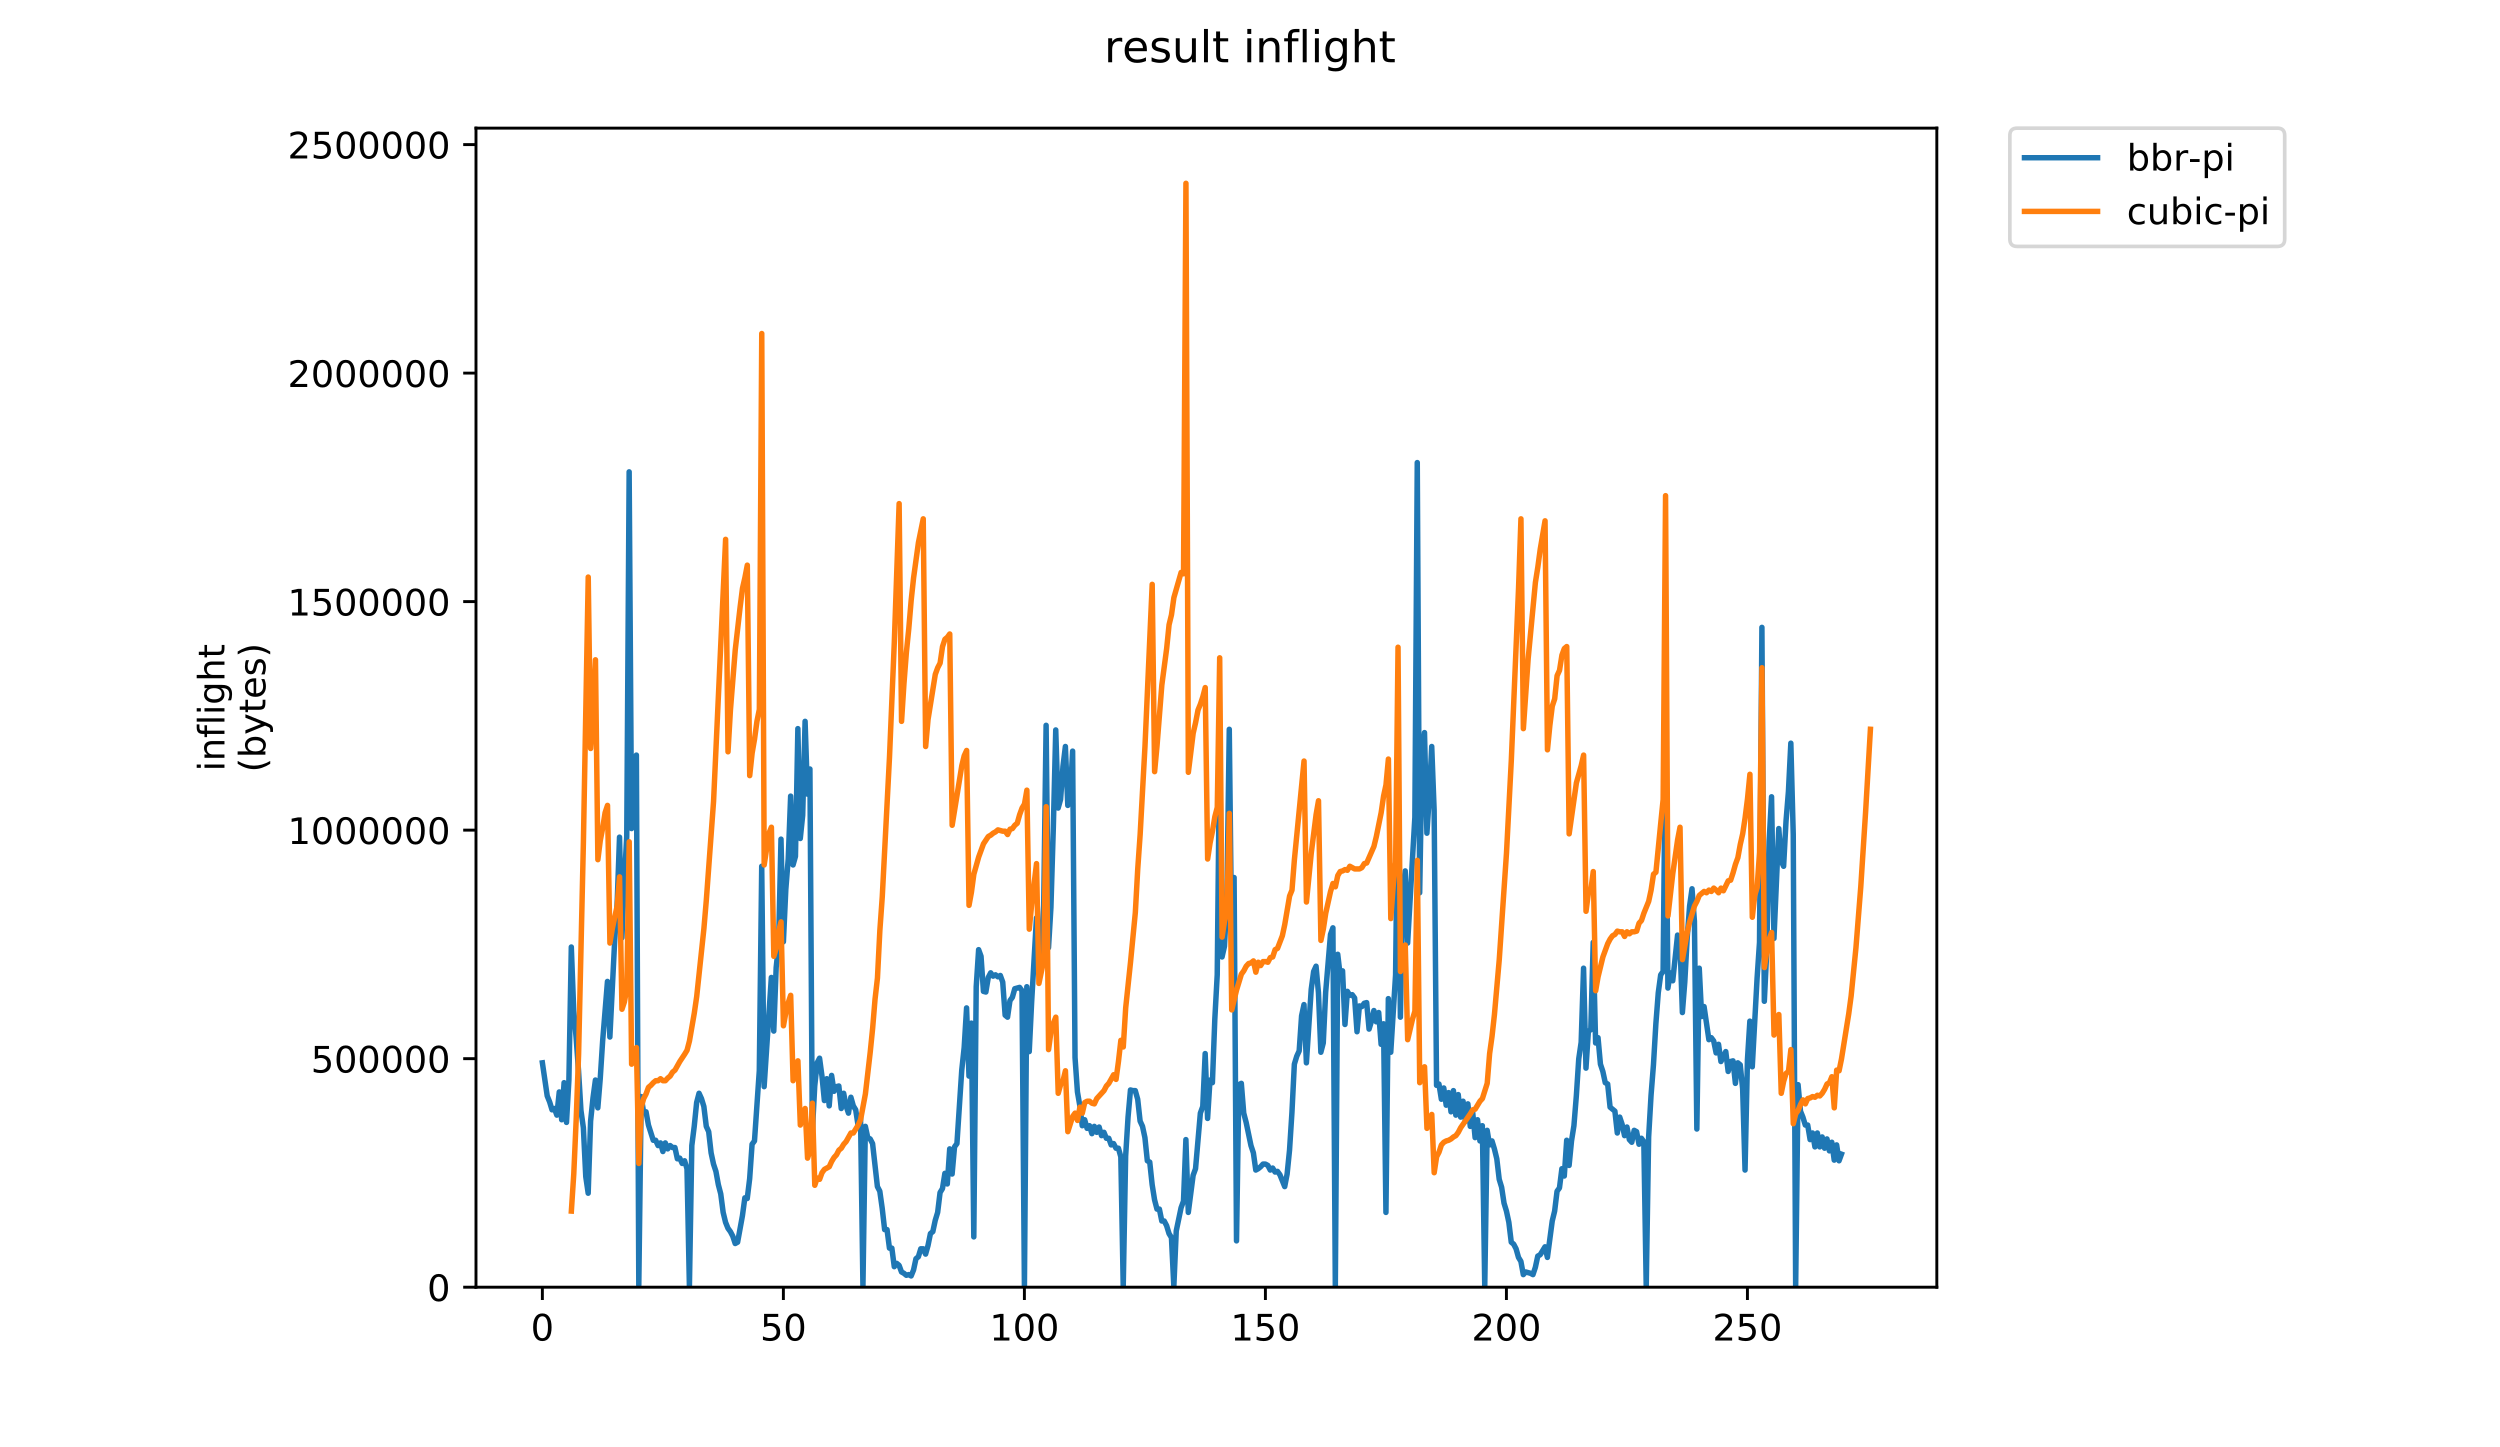 <?xml version="1.0" encoding="utf-8" standalone="no"?>
<!DOCTYPE svg PUBLIC "-//W3C//DTD SVG 1.1//EN"
  "http://www.w3.org/Graphics/SVG/1.1/DTD/svg11.dtd">
<!-- Created with matplotlib (https://matplotlib.org/) -->
<svg height="396pt" version="1.1" viewBox="0 0 684 396" width="684pt" xmlns="http://www.w3.org/2000/svg" xmlns:xlink="http://www.w3.org/1999/xlink">
 <defs>
  <style type="text/css">
*{stroke-linecap:butt;stroke-linejoin:round;}
  </style>
 </defs>
 <g id="figure_1">
  <g id="patch_1">
   <path d="M 0 396 
L 684 396 
L 684 0 
L 0 0 
z
" style="fill:#ffffff;"/>
  </g>
  <g id="axes_1">
   <g id="patch_2">
    <path d="M 130.23 352.174 
L 529.913 352.174 
L 529.913 35.062 
L 130.23 35.062 
z
" style="fill:#ffffff;"/>
   </g>
   <g id="matplotlib.axis_1">
    <g id="xtick_1">
     <g id="line2d_1">
      <defs>
       <path d="M 0 0 
L 0 3.5 
" id="m6a45858a3f" style="stroke:#000000;stroke-width:0.8;"/>
      </defs>
      <g>
       <use style="stroke:#000000;stroke-width:0.8;" x="148.392" xlink:href="#m6a45858a3f" y="352.174"/>
      </g>
     </g>
     <g id="text_1">
      <!-- 0 -->
      <defs>
       <path d="M 31.781 66.406 
Q 24.172 66.406 20.328 58.906 
Q 16.5 51.422 16.5 36.375 
Q 16.5 21.391 20.328 13.891 
Q 24.172 6.391 31.781 6.391 
Q 39.453 6.391 43.281 13.891 
Q 47.125 21.391 47.125 36.375 
Q 47.125 51.422 43.281 58.906 
Q 39.453 66.406 31.781 66.406 
z
M 31.781 74.219 
Q 44.047 74.219 50.516 64.516 
Q 56.984 54.828 56.984 36.375 
Q 56.984 17.969 50.516 8.266 
Q 44.047 -1.422 31.781 -1.422 
Q 19.531 -1.422 13.062 8.266 
Q 6.594 17.969 6.594 36.375 
Q 6.594 54.828 13.062 64.516 
Q 19.531 74.219 31.781 74.219 
z
" id="DejaVuSans-48"/>
      </defs>
      <g transform="translate(145.211 366.773)scale(0.1 -0.1)">
       <use xlink:href="#DejaVuSans-48"/>
      </g>
     </g>
    </g>
    <g id="xtick_2">
     <g id="line2d_2">
      <g>
       <use style="stroke:#000000;stroke-width:0.8;" x="214.333" xlink:href="#m6a45858a3f" y="352.174"/>
      </g>
     </g>
     <g id="text_2">
      <!-- 50 -->
      <defs>
       <path d="M 10.797 72.906 
L 49.516 72.906 
L 49.516 64.594 
L 19.828 64.594 
L 19.828 46.734 
Q 21.969 47.469 24.109 47.828 
Q 26.266 48.188 28.422 48.188 
Q 40.625 48.188 47.75 41.5 
Q 54.891 34.812 54.891 23.391 
Q 54.891 11.625 47.562 5.094 
Q 40.234 -1.422 26.906 -1.422 
Q 22.312 -1.422 17.547 -0.641 
Q 12.797 0.141 7.719 1.703 
L 7.719 11.625 
Q 12.109 9.234 16.797 8.062 
Q 21.484 6.891 26.703 6.891 
Q 35.156 6.891 40.078 11.328 
Q 45.016 15.766 45.016 23.391 
Q 45.016 31 40.078 35.438 
Q 35.156 39.891 26.703 39.891 
Q 22.75 39.891 18.812 39.016 
Q 14.891 38.141 10.797 36.281 
z
" id="DejaVuSans-53"/>
      </defs>
      <g transform="translate(207.971 366.773)scale(0.1 -0.1)">
       <use xlink:href="#DejaVuSans-53"/>
       <use x="63.623" xlink:href="#DejaVuSans-48"/>
      </g>
     </g>
    </g>
    <g id="xtick_3">
     <g id="line2d_3">
      <g>
       <use style="stroke:#000000;stroke-width:0.8;" x="280.274" xlink:href="#m6a45858a3f" y="352.174"/>
      </g>
     </g>
     <g id="text_3">
      <!-- 100 -->
      <defs>
       <path d="M 12.406 8.297 
L 28.516 8.297 
L 28.516 63.922 
L 10.984 60.406 
L 10.984 69.391 
L 28.422 72.906 
L 38.281 72.906 
L 38.281 8.297 
L 54.391 8.297 
L 54.391 0 
L 12.406 0 
z
" id="DejaVuSans-49"/>
      </defs>
      <g transform="translate(270.731 366.773)scale(0.1 -0.1)">
       <use xlink:href="#DejaVuSans-49"/>
       <use x="63.623" xlink:href="#DejaVuSans-48"/>
       <use x="127.246" xlink:href="#DejaVuSans-48"/>
      </g>
     </g>
    </g>
    <g id="xtick_4">
     <g id="line2d_4">
      <g>
       <use style="stroke:#000000;stroke-width:0.8;" x="346.215" xlink:href="#m6a45858a3f" y="352.174"/>
      </g>
     </g>
     <g id="text_4">
      <!-- 150 -->
      <g transform="translate(336.671 366.773)scale(0.1 -0.1)">
       <use xlink:href="#DejaVuSans-49"/>
       <use x="63.623" xlink:href="#DejaVuSans-53"/>
       <use x="127.246" xlink:href="#DejaVuSans-48"/>
      </g>
     </g>
    </g>
    <g id="xtick_5">
     <g id="line2d_5">
      <g>
       <use style="stroke:#000000;stroke-width:0.8;" x="412.156" xlink:href="#m6a45858a3f" y="352.174"/>
      </g>
     </g>
     <g id="text_5">
      <!-- 200 -->
      <defs>
       <path d="M 19.188 8.297 
L 53.609 8.297 
L 53.609 0 
L 7.328 0 
L 7.328 8.297 
Q 12.938 14.109 22.625 23.891 
Q 32.328 33.688 34.812 36.531 
Q 39.547 41.844 41.422 45.531 
Q 43.312 49.219 43.312 52.781 
Q 43.312 58.594 39.234 62.25 
Q 35.156 65.922 28.609 65.922 
Q 23.969 65.922 18.812 64.312 
Q 13.672 62.703 7.812 59.422 
L 7.812 69.391 
Q 13.766 71.781 18.938 73 
Q 24.125 74.219 28.422 74.219 
Q 39.75 74.219 46.484 68.547 
Q 53.219 62.891 53.219 53.422 
Q 53.219 48.922 51.531 44.891 
Q 49.859 40.875 45.406 35.406 
Q 44.188 33.984 37.641 27.219 
Q 31.109 20.453 19.188 8.297 
z
" id="DejaVuSans-50"/>
      </defs>
      <g transform="translate(402.612 366.773)scale(0.1 -0.1)">
       <use xlink:href="#DejaVuSans-50"/>
       <use x="63.623" xlink:href="#DejaVuSans-48"/>
       <use x="127.246" xlink:href="#DejaVuSans-48"/>
      </g>
     </g>
    </g>
    <g id="xtick_6">
     <g id="line2d_6">
      <g>
       <use style="stroke:#000000;stroke-width:0.8;" x="478.097" xlink:href="#m6a45858a3f" y="352.174"/>
      </g>
     </g>
     <g id="text_6">
      <!-- 250 -->
      <g transform="translate(468.553 366.773)scale(0.1 -0.1)">
       <use xlink:href="#DejaVuSans-50"/>
       <use x="63.623" xlink:href="#DejaVuSans-53"/>
       <use x="127.246" xlink:href="#DejaVuSans-48"/>
      </g>
     </g>
    </g>
   </g>
   <g id="matplotlib.axis_2">
    <g id="ytick_1">
     <g id="line2d_7">
      <defs>
       <path d="M 0 0 
L -3.5 0 
" id="mfbbbf89d14" style="stroke:#000000;stroke-width:0.8;"/>
      </defs>
      <g>
       <use style="stroke:#000000;stroke-width:0.8;" x="130.23" xlink:href="#mfbbbf89d14" y="352.174"/>
      </g>
     </g>
     <g id="text_7">
      <!-- 0 -->
      <g transform="translate(116.868 355.973)scale(0.1 -0.1)">
       <use xlink:href="#DejaVuSans-48"/>
      </g>
     </g>
    </g>
    <g id="ytick_2">
     <g id="line2d_8">
      <g>
       <use style="stroke:#000000;stroke-width:0.8;" x="130.23" xlink:href="#mfbbbf89d14" y="289.651"/>
      </g>
     </g>
     <g id="text_8">
      <!-- 500000 -->
      <g transform="translate(85.055 293.45)scale(0.1 -0.1)">
       <use xlink:href="#DejaVuSans-53"/>
       <use x="63.623" xlink:href="#DejaVuSans-48"/>
       <use x="127.246" xlink:href="#DejaVuSans-48"/>
       <use x="190.869" xlink:href="#DejaVuSans-48"/>
       <use x="254.492" xlink:href="#DejaVuSans-48"/>
       <use x="318.115" xlink:href="#DejaVuSans-48"/>
      </g>
     </g>
    </g>
    <g id="ytick_3">
     <g id="line2d_9">
      <g>
       <use style="stroke:#000000;stroke-width:0.8;" x="130.23" xlink:href="#mfbbbf89d14" y="227.128"/>
      </g>
     </g>
     <g id="text_9">
      <!-- 1000000 -->
      <g transform="translate(78.693 230.927)scale(0.1 -0.1)">
       <use xlink:href="#DejaVuSans-49"/>
       <use x="63.623" xlink:href="#DejaVuSans-48"/>
       <use x="127.246" xlink:href="#DejaVuSans-48"/>
       <use x="190.869" xlink:href="#DejaVuSans-48"/>
       <use x="254.492" xlink:href="#DejaVuSans-48"/>
       <use x="318.115" xlink:href="#DejaVuSans-48"/>
       <use x="381.738" xlink:href="#DejaVuSans-48"/>
      </g>
     </g>
    </g>
    <g id="ytick_4">
     <g id="line2d_10">
      <g>
       <use style="stroke:#000000;stroke-width:0.8;" x="130.23" xlink:href="#mfbbbf89d14" y="164.605"/>
      </g>
     </g>
     <g id="text_10">
      <!-- 1500000 -->
      <g transform="translate(78.693 168.404)scale(0.1 -0.1)">
       <use xlink:href="#DejaVuSans-49"/>
       <use x="63.623" xlink:href="#DejaVuSans-53"/>
       <use x="127.246" xlink:href="#DejaVuSans-48"/>
       <use x="190.869" xlink:href="#DejaVuSans-48"/>
       <use x="254.492" xlink:href="#DejaVuSans-48"/>
       <use x="318.115" xlink:href="#DejaVuSans-48"/>
       <use x="381.738" xlink:href="#DejaVuSans-48"/>
      </g>
     </g>
    </g>
    <g id="ytick_5">
     <g id="line2d_11">
      <g>
       <use style="stroke:#000000;stroke-width:0.8;" x="130.23" xlink:href="#mfbbbf89d14" y="102.082"/>
      </g>
     </g>
     <g id="text_11">
      <!-- 2000000 -->
      <g transform="translate(78.693 105.881)scale(0.1 -0.1)">
       <use xlink:href="#DejaVuSans-50"/>
       <use x="63.623" xlink:href="#DejaVuSans-48"/>
       <use x="127.246" xlink:href="#DejaVuSans-48"/>
       <use x="190.869" xlink:href="#DejaVuSans-48"/>
       <use x="254.492" xlink:href="#DejaVuSans-48"/>
       <use x="318.115" xlink:href="#DejaVuSans-48"/>
       <use x="381.738" xlink:href="#DejaVuSans-48"/>
      </g>
     </g>
    </g>
    <g id="ytick_6">
     <g id="line2d_12">
      <g>
       <use style="stroke:#000000;stroke-width:0.8;" x="130.23" xlink:href="#mfbbbf89d14" y="39.559"/>
      </g>
     </g>
     <g id="text_12">
      <!-- 2500000 -->
      <g transform="translate(78.693 43.358)scale(0.1 -0.1)">
       <use xlink:href="#DejaVuSans-50"/>
       <use x="63.623" xlink:href="#DejaVuSans-53"/>
       <use x="127.246" xlink:href="#DejaVuSans-48"/>
       <use x="190.869" xlink:href="#DejaVuSans-48"/>
       <use x="254.492" xlink:href="#DejaVuSans-48"/>
       <use x="318.115" xlink:href="#DejaVuSans-48"/>
       <use x="381.738" xlink:href="#DejaVuSans-48"/>
      </g>
     </g>
    </g>
    <g id="text_13">
     <!-- inflight -->
     <defs>
      <path d="M 9.422 54.688 
L 18.406 54.688 
L 18.406 0 
L 9.422 0 
z
M 9.422 75.984 
L 18.406 75.984 
L 18.406 64.594 
L 9.422 64.594 
z
" id="DejaVuSans-105"/>
      <path d="M 54.891 33.016 
L 54.891 0 
L 45.906 0 
L 45.906 32.719 
Q 45.906 40.484 42.875 44.328 
Q 39.844 48.188 33.797 48.188 
Q 26.516 48.188 22.312 43.547 
Q 18.109 38.922 18.109 30.906 
L 18.109 0 
L 9.078 0 
L 9.078 54.688 
L 18.109 54.688 
L 18.109 46.188 
Q 21.344 51.125 25.703 53.562 
Q 30.078 56 35.797 56 
Q 45.219 56 50.047 50.172 
Q 54.891 44.344 54.891 33.016 
z
" id="DejaVuSans-110"/>
      <path d="M 37.109 75.984 
L 37.109 68.5 
L 28.516 68.5 
Q 23.688 68.5 21.797 66.547 
Q 19.922 64.594 19.922 59.516 
L 19.922 54.688 
L 34.719 54.688 
L 34.719 47.703 
L 19.922 47.703 
L 19.922 0 
L 10.891 0 
L 10.891 47.703 
L 2.297 47.703 
L 2.297 54.688 
L 10.891 54.688 
L 10.891 58.5 
Q 10.891 67.625 15.141 71.797 
Q 19.391 75.984 28.609 75.984 
z
" id="DejaVuSans-102"/>
      <path d="M 9.422 75.984 
L 18.406 75.984 
L 18.406 0 
L 9.422 0 
z
" id="DejaVuSans-108"/>
      <path d="M 45.406 27.984 
Q 45.406 37.75 41.375 43.109 
Q 37.359 48.484 30.078 48.484 
Q 22.859 48.484 18.828 43.109 
Q 14.797 37.75 14.797 27.984 
Q 14.797 18.266 18.828 12.891 
Q 22.859 7.516 30.078 7.516 
Q 37.359 7.516 41.375 12.891 
Q 45.406 18.266 45.406 27.984 
z
M 54.391 6.781 
Q 54.391 -7.172 48.188 -13.984 
Q 42 -20.797 29.203 -20.797 
Q 24.469 -20.797 20.266 -20.094 
Q 16.062 -19.391 12.109 -17.922 
L 12.109 -9.188 
Q 16.062 -11.328 19.922 -12.344 
Q 23.781 -13.375 27.781 -13.375 
Q 36.625 -13.375 41.016 -8.766 
Q 45.406 -4.156 45.406 5.172 
L 45.406 9.625 
Q 42.625 4.781 38.281 2.391 
Q 33.938 0 27.875 0 
Q 17.828 0 11.672 7.656 
Q 5.516 15.328 5.516 27.984 
Q 5.516 40.672 11.672 48.328 
Q 17.828 56 27.875 56 
Q 33.938 56 38.281 53.609 
Q 42.625 51.219 45.406 46.391 
L 45.406 54.688 
L 54.391 54.688 
z
" id="DejaVuSans-103"/>
      <path d="M 54.891 33.016 
L 54.891 0 
L 45.906 0 
L 45.906 32.719 
Q 45.906 40.484 42.875 44.328 
Q 39.844 48.188 33.797 48.188 
Q 26.516 48.188 22.312 43.547 
Q 18.109 38.922 18.109 30.906 
L 18.109 0 
L 9.078 0 
L 9.078 75.984 
L 18.109 75.984 
L 18.109 46.188 
Q 21.344 51.125 25.703 53.562 
Q 30.078 56 35.797 56 
Q 45.219 56 50.047 50.172 
Q 54.891 44.344 54.891 33.016 
z
" id="DejaVuSans-104"/>
      <path d="M 18.312 70.219 
L 18.312 54.688 
L 36.812 54.688 
L 36.812 47.703 
L 18.312 47.703 
L 18.312 18.016 
Q 18.312 11.328 20.141 9.422 
Q 21.969 7.516 27.594 7.516 
L 36.812 7.516 
L 36.812 0 
L 27.594 0 
Q 17.188 0 13.234 3.875 
Q 9.281 7.766 9.281 18.016 
L 9.281 47.703 
L 2.688 47.703 
L 2.688 54.688 
L 9.281 54.688 
L 9.281 70.219 
z
" id="DejaVuSans-116"/>
     </defs>
     <g transform="translate(61.415 211.018)rotate(-90)scale(0.1 -0.1)">
      <use xlink:href="#DejaVuSans-105"/>
      <use x="27.783" xlink:href="#DejaVuSans-110"/>
      <use x="91.162" xlink:href="#DejaVuSans-102"/>
      <use x="126.367" xlink:href="#DejaVuSans-108"/>
      <use x="154.15" xlink:href="#DejaVuSans-105"/>
      <use x="181.934" xlink:href="#DejaVuSans-103"/>
      <use x="245.41" xlink:href="#DejaVuSans-104"/>
      <use x="308.789" xlink:href="#DejaVuSans-116"/>
     </g>
     <!-- (bytes) -->
     <defs>
      <path d="M 31 75.875 
Q 24.469 64.656 21.281 53.656 
Q 18.109 42.672 18.109 31.391 
Q 18.109 20.125 21.312 9.062 
Q 24.516 -2 31 -13.188 
L 23.188 -13.188 
Q 15.875 -1.703 12.234 9.375 
Q 8.594 20.453 8.594 31.391 
Q 8.594 42.281 12.203 53.312 
Q 15.828 64.359 23.188 75.875 
z
" id="DejaVuSans-40"/>
      <path d="M 48.688 27.297 
Q 48.688 37.203 44.609 42.844 
Q 40.531 48.484 33.406 48.484 
Q 26.266 48.484 22.188 42.844 
Q 18.109 37.203 18.109 27.297 
Q 18.109 17.391 22.188 11.75 
Q 26.266 6.109 33.406 6.109 
Q 40.531 6.109 44.609 11.75 
Q 48.688 17.391 48.688 27.297 
z
M 18.109 46.391 
Q 20.953 51.266 25.266 53.625 
Q 29.594 56 35.594 56 
Q 45.562 56 51.781 48.094 
Q 58.016 40.188 58.016 27.297 
Q 58.016 14.406 51.781 6.484 
Q 45.562 -1.422 35.594 -1.422 
Q 29.594 -1.422 25.266 0.953 
Q 20.953 3.328 18.109 8.203 
L 18.109 0 
L 9.078 0 
L 9.078 75.984 
L 18.109 75.984 
z
" id="DejaVuSans-98"/>
      <path d="M 32.172 -5.078 
Q 28.375 -14.844 24.75 -17.812 
Q 21.141 -20.797 15.094 -20.797 
L 7.906 -20.797 
L 7.906 -13.281 
L 13.188 -13.281 
Q 16.891 -13.281 18.938 -11.516 
Q 21 -9.766 23.484 -3.219 
L 25.094 0.875 
L 2.984 54.688 
L 12.5 54.688 
L 29.594 11.922 
L 46.688 54.688 
L 56.203 54.688 
z
" id="DejaVuSans-121"/>
      <path d="M 56.203 29.594 
L 56.203 25.203 
L 14.891 25.203 
Q 15.484 15.922 20.484 11.062 
Q 25.484 6.203 34.422 6.203 
Q 39.594 6.203 44.453 7.469 
Q 49.312 8.734 54.109 11.281 
L 54.109 2.781 
Q 49.266 0.734 44.188 -0.344 
Q 39.109 -1.422 33.891 -1.422 
Q 20.797 -1.422 13.156 6.188 
Q 5.516 13.812 5.516 26.812 
Q 5.516 40.234 12.766 48.109 
Q 20.016 56 32.328 56 
Q 43.359 56 49.781 48.891 
Q 56.203 41.797 56.203 29.594 
z
M 47.219 32.234 
Q 47.125 39.594 43.094 43.984 
Q 39.062 48.391 32.422 48.391 
Q 24.906 48.391 20.391 44.141 
Q 15.875 39.891 15.188 32.172 
z
" id="DejaVuSans-101"/>
      <path d="M 44.281 53.078 
L 44.281 44.578 
Q 40.484 46.531 36.375 47.5 
Q 32.281 48.484 27.875 48.484 
Q 21.188 48.484 17.844 46.438 
Q 14.5 44.391 14.5 40.281 
Q 14.5 37.156 16.891 35.375 
Q 19.281 33.594 26.516 31.984 
L 29.594 31.297 
Q 39.156 29.25 43.188 25.516 
Q 47.219 21.781 47.219 15.094 
Q 47.219 7.469 41.188 3.016 
Q 35.156 -1.422 24.609 -1.422 
Q 20.219 -1.422 15.453 -0.562 
Q 10.688 0.297 5.422 2 
L 5.422 11.281 
Q 10.406 8.688 15.234 7.391 
Q 20.062 6.109 24.812 6.109 
Q 31.156 6.109 34.562 8.281 
Q 37.984 10.453 37.984 14.406 
Q 37.984 18.062 35.516 20.016 
Q 33.062 21.969 24.703 23.781 
L 21.578 24.516 
Q 13.234 26.266 9.516 29.906 
Q 5.812 33.547 5.812 39.891 
Q 5.812 47.609 11.281 51.797 
Q 16.75 56 26.812 56 
Q 31.781 56 36.172 55.266 
Q 40.578 54.547 44.281 53.078 
z
" id="DejaVuSans-115"/>
      <path d="M 8.016 75.875 
L 15.828 75.875 
Q 23.141 64.359 26.781 53.312 
Q 30.422 42.281 30.422 31.391 
Q 30.422 20.453 26.781 9.375 
Q 23.141 -1.703 15.828 -13.188 
L 8.016 -13.188 
Q 14.5 -2 17.703 9.062 
Q 20.906 20.125 20.906 31.391 
Q 20.906 42.672 17.703 53.656 
Q 14.5 64.656 8.016 75.875 
z
" id="DejaVuSans-41"/>
     </defs>
     <g transform="translate(72.613 211.295)rotate(-90)scale(0.1 -0.1)">
      <use xlink:href="#DejaVuSans-40"/>
      <use x="39.014" xlink:href="#DejaVuSans-98"/>
      <use x="102.49" xlink:href="#DejaVuSans-121"/>
      <use x="161.67" xlink:href="#DejaVuSans-116"/>
      <use x="200.879" xlink:href="#DejaVuSans-101"/>
      <use x="262.402" xlink:href="#DejaVuSans-115"/>
      <use x="314.502" xlink:href="#DejaVuSans-41"/>
     </g>
    </g>
   </g>
   <g id="line2d_13">
    <path clip-path="url(#p7b9cbc3c35)" d="M 148.398 290.792 
L 149.716 299.846 
L 150.376 301.475 
L 151.035 303.648 
L 151.695 303.286 
L 152.354 305.097 
L 153.013 298.759 
L 153.673 306.364 
L 154.332 296.224 
L 154.992 307.088 
L 155.651 295.5 
L 156.31 259.106 
L 156.97 276.488 
L 157.629 283.912 
L 158.289 292.965 
L 158.948 303.829 
L 159.608 308.537 
L 160.267 321.936 
L 160.926 326.463 
L 161.586 306.726 
L 162.245 300.389 
L 162.905 295.5 
L 163.564 303.105 
L 164.223 295.138 
L 164.883 284.817 
L 166.202 268.521 
L 166.861 283.731 
L 168.18 257.295 
L 168.839 247.517 
L 169.499 229.049 
L 170.158 256.571 
L 170.817 240.999 
L 171.477 228.868 
L 172.136 129.1 
L 172.796 226.695 
L 173.455 222.349 
L 174.115 206.596 
L 174.774 351.631 
L 175.433 300.027 
L 176.093 304.372 
L 176.752 304.191 
L 177.412 307.813 
L 178.73 311.977 
L 179.39 311.977 
L 180.049 313.426 
L 180.709 312.702 
L 181.368 315.055 
L 182.027 312.702 
L 182.687 314.331 
L 183.346 313.426 
L 184.006 313.969 
L 184.665 313.969 
L 185.325 317.047 
L 185.984 316.866 
L 186.643 318.315 
L 187.303 317.59 
L 187.962 319.763 
L 188.622 351.993 
L 189.281 313.426 
L 189.94 308.175 
L 190.6 301.656 
L 191.259 299.122 
L 191.919 300.57 
L 192.578 302.743 
L 193.237 308.175 
L 193.897 309.623 
L 194.556 315.418 
L 195.216 318.496 
L 195.875 320.487 
L 196.534 324.109 
L 197.194 326.644 
L 197.853 331.714 
L 198.513 334.43 
L 199.172 336.059 
L 199.832 336.965 
L 200.491 338.232 
L 201.15 340.224 
L 201.81 339.862 
L 203.129 332.619 
L 203.788 327.73 
L 204.447 327.911 
L 205.107 322.479 
L 205.766 313.064 
L 206.426 312.158 
L 207.744 292.965 
L 208.404 237.016 
L 209.063 297.311 
L 211.041 267.435 
L 211.701 282.101 
L 212.36 264.719 
L 213.02 258.381 
L 213.679 229.592 
L 214.339 257.657 
L 214.998 243.353 
L 215.657 235.024 
L 216.317 217.822 
L 216.976 236.653 
L 217.636 234.3 
L 218.295 199.354 
L 218.954 229.411 
L 219.614 223.073 
L 220.273 197.362 
L 220.933 217.279 
L 221.592 210.399 
L 222.251 309.804 
L 222.911 297.13 
L 223.57 290.792 
L 224.23 289.525 
L 224.889 294.414 
L 225.549 301.113 
L 226.208 295.138 
L 226.867 302.562 
L 227.527 294.233 
L 228.186 298.578 
L 228.846 297.311 
L 229.505 297.13 
L 230.164 303.286 
L 230.824 299.122 
L 231.483 302.562 
L 232.143 304.554 
L 232.802 300.208 
L 233.461 302.562 
L 234.121 303.648 
L 234.78 307.994 
L 235.44 305.64 
L 236.099 351.993 
L 236.758 308.175 
L 237.418 311.253 
L 238.077 311.615 
L 238.737 312.883 
L 240.056 324.652 
L 240.715 325.919 
L 241.374 330.627 
L 242.034 336.421 
L 242.693 336.421 
L 243.353 341.491 
L 244.012 341.491 
L 244.671 346.561 
L 245.331 345.656 
L 245.99 346.199 
L 246.65 348.01 
L 247.309 348.372 
L 247.968 348.915 
L 248.628 348.734 
L 249.287 349.096 
L 249.947 347.466 
L 250.606 344.388 
L 251.265 343.845 
L 251.925 341.672 
L 252.584 341.672 
L 253.244 343.121 
L 253.903 340.767 
L 254.563 337.508 
L 255.222 336.965 
L 255.881 333.886 
L 256.541 331.714 
L 257.2 326.282 
L 257.86 325.195 
L 258.519 321.031 
L 259.178 323.928 
L 259.838 314.331 
L 260.497 321.212 
L 261.157 313.788 
L 261.816 312.883 
L 263.135 292.784 
L 263.794 286.628 
L 264.454 275.764 
L 265.113 294.414 
L 265.773 279.928 
L 266.432 338.413 
L 267.091 269.97 
L 267.751 259.83 
L 268.41 261.641 
L 269.07 271.237 
L 269.729 271.418 
L 270.388 267.435 
L 271.048 266.167 
L 271.707 267.073 
L 272.367 266.711 
L 273.026 267.254 
L 273.685 266.892 
L 274.345 268.702 
L 275.004 277.756 
L 275.664 278.299 
L 276.323 273.772 
L 276.982 272.867 
L 277.642 270.513 
L 278.961 270.151 
L 279.62 271.056 
L 280.28 351.993 
L 280.939 269.97 
L 281.598 287.714 
L 282.258 274.134 
L 283.577 251.139 
L 284.236 265.805 
L 284.895 258.019 
L 285.555 247.699 
L 286.214 198.448 
L 286.874 259.287 
L 287.533 248.242 
L 288.192 226.333 
L 288.852 199.716 
L 289.511 221.082 
L 290.171 218.728 
L 290.83 209.674 
L 291.489 204.242 
L 292.149 220.357 
L 292.808 218.185 
L 293.468 205.51 
L 294.127 289.344 
L 294.787 298.759 
L 295.446 302.562 
L 296.105 307.994 
L 296.765 306.364 
L 297.424 308.718 
L 298.084 307.994 
L 298.743 310.167 
L 299.402 308.175 
L 300.062 309.804 
L 300.721 308.356 
L 301.381 310.71 
L 302.04 309.804 
L 302.699 311.434 
L 303.359 311.434 
L 304.018 313.245 
L 304.678 312.883 
L 305.337 314.15 
L 305.997 314.15 
L 306.656 316.504 
L 307.315 351.993 
L 307.975 316.323 
L 308.634 305.64 
L 309.294 298.216 
L 309.953 298.397 
L 310.612 298.397 
L 311.272 300.751 
L 311.931 306.726 
L 312.591 308.175 
L 313.25 311.253 
L 313.909 317.59 
L 314.569 317.953 
L 315.228 324.109 
L 315.888 328.273 
L 316.547 330.808 
L 317.206 330.808 
L 317.866 334.067 
L 318.525 334.067 
L 319.185 335.335 
L 319.844 337.508 
L 320.504 338.594 
L 321.163 351.993 
L 321.822 336.783 
L 323.141 330.446 
L 323.801 328.635 
L 324.46 311.796 
L 325.119 331.714 
L 326.438 321.574 
L 327.098 319.763 
L 328.416 304.554 
L 329.076 302.743 
L 329.735 288.258 
L 330.395 306.002 
L 331.054 295.5 
L 331.713 296.224 
L 332.373 278.842 
L 333.032 266.711 
L 333.692 203.337 
L 334.351 261.822 
L 335.011 258.925 
L 335.67 246.069 
L 336.329 199.535 
L 336.989 257.476 
L 337.648 240.094 
L 338.308 339.499 
L 338.967 296.768 
L 339.626 296.406 
L 340.286 304.554 
L 340.945 307.088 
L 342.264 313.426 
L 342.923 315.418 
L 343.583 320.125 
L 344.242 319.763 
L 344.902 319.22 
L 345.561 318.496 
L 346.221 318.496 
L 346.88 318.858 
L 347.539 320.125 
L 348.199 319.582 
L 348.858 320.669 
L 349.518 320.487 
L 350.177 321.393 
L 351.496 324.652 
L 352.155 321.212 
L 352.815 314.693 
L 353.474 304.372 
L 354.133 291.155 
L 354.793 288.982 
L 355.452 287.533 
L 356.112 277.937 
L 356.771 274.859 
L 357.43 290.792 
L 358.749 270.694 
L 359.409 265.805 
L 360.068 264.357 
L 360.728 271.599 
L 361.387 287.895 
L 362.046 285.36 
L 362.706 271.418 
L 364.025 255.665 
L 364.684 253.855 
L 365.343 351.993 
L 366.003 261.097 
L 366.662 266.711 
L 367.322 265.624 
L 367.981 280.291 
L 368.64 271.237 
L 369.3 272.324 
L 369.959 272.143 
L 370.619 273.048 
L 371.278 282.282 
L 371.937 275.221 
L 372.597 275.402 
L 373.256 274.496 
L 373.916 274.315 
L 374.575 281.558 
L 375.235 279.385 
L 375.894 276.488 
L 376.553 279.566 
L 377.213 277.031 
L 377.872 285.723 
L 378.532 280.11 
L 379.191 331.714 
L 379.85 273.229 
L 380.51 287.895 
L 381.829 266.711 
L 382.488 210.58 
L 383.147 278.299 
L 383.807 244.077 
L 384.466 238.283 
L 385.126 258.019 
L 387.104 223.617 
L 387.763 126.565 
L 388.423 244.258 
L 389.082 206.234 
L 389.742 200.44 
L 390.401 227.962 
L 391.06 217.822 
L 391.72 204.242 
L 392.379 221.625 
L 393.039 296.949 
L 393.698 296.587 
L 394.357 300.751 
L 395.017 297.673 
L 395.676 302.381 
L 396.336 298.94 
L 396.995 304.191 
L 397.654 298.397 
L 398.314 305.097 
L 398.973 299.484 
L 399.633 305.64 
L 400.292 301.294 
L 400.952 306.726 
L 401.611 302.019 
L 402.27 308.175 
L 402.93 304.372 
L 403.589 311.253 
L 404.249 306.364 
L 404.908 312.158 
L 405.567 307.994 
L 406.227 351.993 
L 406.886 309.261 
L 407.546 313.245 
L 408.205 312.158 
L 408.864 314.331 
L 409.524 317.047 
L 410.183 322.66 
L 410.843 324.833 
L 411.502 329.179 
L 412.161 331.351 
L 412.821 334.43 
L 413.48 339.862 
L 414.14 340.405 
L 414.799 341.672 
L 415.459 344.026 
L 416.118 345.113 
L 416.777 348.734 
L 417.437 348.01 
L 418.756 348.372 
L 419.415 348.734 
L 420.074 346.742 
L 420.734 343.664 
L 421.393 343.302 
L 422.712 341.129 
L 423.371 344.026 
L 424.69 334.067 
L 425.35 331.351 
L 426.009 325.919 
L 426.669 325.014 
L 427.328 319.763 
L 427.987 321.755 
L 428.647 311.977 
L 429.306 318.858 
L 429.966 312.158 
L 430.625 307.994 
L 431.284 299.846 
L 431.944 289.706 
L 432.603 285.179 
L 433.263 264.9 
L 433.922 292.241 
L 434.581 282.101 
L 435.241 281.739 
L 435.9 257.838 
L 436.56 285.36 
L 437.219 283.912 
L 437.878 291.155 
L 438.538 293.146 
L 439.197 296.224 
L 439.857 296.587 
L 440.516 302.924 
L 441.835 304.01 
L 442.494 309.986 
L 443.154 305.64 
L 443.813 307.632 
L 444.473 310.71 
L 445.132 308.356 
L 445.791 311.796 
L 446.451 312.52 
L 447.11 309.261 
L 447.77 309.623 
L 448.429 313.064 
L 449.088 311.434 
L 449.748 312.339 
L 450.407 351.993 
L 451.067 311.072 
L 451.726 299.665 
L 452.385 291.336 
L 453.045 280.11 
L 453.704 271.599 
L 454.364 266.711 
L 455.023 265.805 
L 455.683 200.44 
L 456.342 270.332 
L 457.001 266.167 
L 457.661 268.34 
L 458.98 255.847 
L 459.639 257.838 
L 460.298 277.031 
L 460.958 268.702 
L 461.617 256.571 
L 462.277 247.88 
L 462.936 243.172 
L 463.595 252.044 
L 464.255 308.899 
L 464.914 264.9 
L 465.574 278.118 
L 466.233 275.402 
L 467.552 284.455 
L 468.211 283.912 
L 468.871 284.817 
L 469.53 288.076 
L 470.19 285.723 
L 470.849 290.43 
L 472.168 287.714 
L 472.827 293.146 
L 473.487 290.43 
L 474.146 290.249 
L 474.805 296.406 
L 475.465 290.792 
L 476.124 291.336 
L 476.784 297.854 
L 477.443 320.125 
L 478.102 289.887 
L 478.762 279.385 
L 479.421 291.879 
L 480.74 267.616 
L 481.4 257.838 
L 482.059 171.65 
L 482.718 273.953 
L 483.378 260.373 
L 484.037 230.135 
L 484.697 218.004 
L 485.356 256.752 
L 486.675 226.695 
L 487.334 235.567 
L 487.994 237.016 
L 488.653 224.703 
L 489.312 216.555 
L 489.972 203.337 
L 490.631 228.324 
L 491.291 351.993 
L 491.95 296.768 
L 492.609 304.01 
L 493.269 305.64 
L 493.928 307.813 
L 494.588 307.813 
L 495.247 311.796 
L 495.907 309.986 
L 496.566 313.788 
L 497.225 309.986 
L 497.885 313.788 
L 498.544 311.072 
L 499.204 314.15 
L 499.863 311.615 
L 500.522 314.874 
L 501.182 312.52 
L 501.841 317.409 
L 502.501 313.245 
L 503.16 317.59 
L 503.819 315.78 
L 503.819 315.78 
" style="fill:none;stroke:#1f77b4;stroke-linecap:square;stroke-width:1.5;"/>
   </g>
   <g id="line2d_14">
    <path clip-path="url(#p7b9cbc3c35)" d="M 156.324 331.351 
L 156.983 321.212 
L 157.642 306.364 
L 158.302 288.439 
L 159.621 230.316 
L 160.94 157.889 
L 161.599 204.786 
L 162.258 195.37 
L 162.918 180.523 
L 163.577 235.205 
L 164.237 229.954 
L 164.896 226.514 
L 165.555 222.349 
L 166.215 220.357 
L 166.874 258.019 
L 167.534 254.036 
L 168.852 247.88 
L 169.512 239.913 
L 170.171 276.126 
L 170.831 274.134 
L 171.49 270.513 
L 172.149 230.316 
L 172.809 291.155 
L 173.468 288.076 
L 174.128 286.628 
L 174.787 318.315 
L 175.447 302.924 
L 176.106 300.57 
L 176.765 299.303 
L 177.425 297.492 
L 178.084 296.949 
L 178.744 296.224 
L 179.403 295.681 
L 180.062 295.681 
L 180.722 295.138 
L 181.381 295.681 
L 182.041 295.681 
L 182.7 294.957 
L 183.359 294.414 
L 184.019 293.327 
L 184.678 292.784 
L 185.997 290.43 
L 187.316 288.439 
L 187.975 287.352 
L 188.635 284.817 
L 189.954 277.212 
L 190.613 272.686 
L 192.591 254.036 
L 193.251 246.25 
L 195.229 219.271 
L 198.526 147.568 
L 199.185 205.691 
L 199.845 194.284 
L 201.164 177.807 
L 202.482 166.218 
L 203.142 160.967 
L 203.801 158.07 
L 204.461 154.63 
L 205.12 212.209 
L 205.779 206.053 
L 206.439 202.251 
L 207.098 197.362 
L 207.758 194.103 
L 208.417 91.257 
L 209.076 236.653 
L 210.395 227.962 
L 211.055 226.333 
L 211.714 261.641 
L 212.374 259.468 
L 213.033 254.76 
L 213.692 252.225 
L 214.352 280.653 
L 215.011 277.031 
L 215.671 274.315 
L 216.33 272.324 
L 216.989 295.681 
L 217.649 293.327 
L 218.308 290.249 
L 218.968 307.813 
L 219.627 305.278 
L 220.286 303.286 
L 220.946 316.866 
L 221.605 314.874 
L 222.265 301.838 
L 222.924 324.29 
L 223.583 322.298 
L 224.243 322.66 
L 224.902 320.85 
L 225.562 319.944 
L 226.881 319.22 
L 227.54 317.771 
L 228.199 316.685 
L 228.859 315.961 
L 229.518 314.693 
L 230.178 314.15 
L 230.837 313.064 
L 231.496 312.339 
L 232.815 309.986 
L 233.475 309.986 
L 234.793 307.813 
L 235.453 306.364 
L 236.772 299.303 
L 238.09 287.895 
L 238.75 281.377 
L 239.409 273.41 
L 240.069 267.616 
L 240.728 254.579 
L 241.388 245.345 
L 243.366 207.14 
L 244.685 175.634 
L 246.003 137.791 
L 246.663 197.362 
L 247.322 187.041 
L 247.982 178.531 
L 248.641 172.013 
L 249.3 164.227 
L 249.96 158.07 
L 251.279 148.474 
L 252.597 141.955 
L 253.257 204.242 
L 253.916 196.819 
L 255.895 184.506 
L 256.554 182.695 
L 257.213 181.428 
L 257.873 176.901 
L 258.532 174.91 
L 259.192 174.366 
L 259.851 173.461 
L 260.51 225.789 
L 263.148 209.493 
L 263.807 206.777 
L 264.467 205.329 
L 265.126 247.699 
L 265.786 244.077 
L 266.445 239.188 
L 267.764 234.481 
L 269.083 230.859 
L 270.402 228.868 
L 271.061 228.505 
L 271.72 227.962 
L 272.38 227.6 
L 273.039 227.057 
L 274.358 227.419 
L 275.017 227.419 
L 275.677 228.324 
L 276.336 226.876 
L 276.996 226.695 
L 277.655 225.789 
L 278.314 225.246 
L 278.974 222.892 
L 279.633 221.082 
L 280.293 219.995 
L 280.952 216.193 
L 281.612 254.217 
L 282.271 247.336 
L 283.59 236.291 
L 284.249 269.064 
L 285.568 262.727 
L 286.227 220.72 
L 286.887 287.171 
L 287.546 282.282 
L 288.206 279.928 
L 288.865 278.299 
L 289.524 299.122 
L 290.184 296.768 
L 290.843 295.681 
L 291.503 292.965 
L 292.162 309.623 
L 293.481 305.459 
L 294.14 304.554 
L 294.8 306.545 
L 295.459 302.924 
L 296.119 304.554 
L 296.778 301.656 
L 297.437 301.294 
L 298.097 301.294 
L 298.756 301.838 
L 299.416 302.019 
L 300.075 300.57 
L 302.053 298.397 
L 302.713 297.13 
L 303.372 296.406 
L 304.691 294.052 
L 305.35 295.319 
L 306.01 290.43 
L 306.669 284.636 
L 307.329 286.447 
L 307.988 275.764 
L 309.307 263.27 
L 310.626 249.69 
L 311.285 237.74 
L 311.944 228.324 
L 313.263 204.242 
L 315.241 159.881 
L 315.901 211.123 
L 316.56 204.061 
L 317.879 187.403 
L 319.198 177.445 
L 319.857 170.926 
L 320.517 168.21 
L 321.176 163.502 
L 323.154 156.622 
L 323.814 156.984 
L 324.473 50.154 
L 325.133 211.304 
L 326.451 200.621 
L 327.111 197.724 
L 327.77 194.284 
L 328.43 192.654 
L 329.089 190.662 
L 329.748 188.127 
L 330.408 235.024 
L 331.067 230.678 
L 331.727 227.419 
L 332.386 223.436 
L 333.046 220.901 
L 333.705 179.979 
L 334.364 256.39 
L 335.024 252.044 
L 335.683 249.328 
L 336.343 222.53 
L 337.002 276.307 
L 338.321 270.875 
L 339.64 266.529 
L 340.299 265.624 
L 340.958 264.357 
L 341.618 263.632 
L 342.277 263.451 
L 342.937 262.908 
L 343.596 265.986 
L 344.255 263.27 
L 344.915 264.176 
L 345.574 263.089 
L 346.234 263.089 
L 346.893 263.27 
L 347.553 262.003 
L 348.212 261.822 
L 348.871 259.83 
L 349.531 259.468 
L 350.85 256.028 
L 351.509 252.949 
L 352.828 245.164 
L 353.487 243.534 
L 354.147 235.205 
L 356.784 208.226 
L 357.444 246.793 
L 358.762 233.394 
L 360.081 222.892 
L 360.741 219.09 
L 361.4 257.295 
L 362.06 254.217 
L 362.719 249.871 
L 364.038 243.896 
L 364.697 241.723 
L 365.357 242.629 
L 366.016 239.551 
L 366.675 238.464 
L 367.335 238.283 
L 367.994 237.921 
L 368.654 238.102 
L 369.313 237.016 
L 370.632 237.74 
L 371.951 237.74 
L 372.61 237.378 
L 373.27 236.291 
L 373.929 236.11 
L 375.907 231.584 
L 376.567 228.868 
L 377.885 222.349 
L 378.545 217.822 
L 379.204 214.744 
L 379.864 207.683 
L 380.523 251.32 
L 381.182 242.267 
L 381.842 235.929 
L 382.501 177.082 
L 383.161 265.805 
L 383.82 261.279 
L 384.479 258.563 
L 385.139 284.455 
L 386.458 278.842 
L 387.117 276.669 
L 387.777 235.386 
L 388.436 296.224 
L 389.755 291.879 
L 390.414 308.718 
L 391.733 304.916 
L 392.392 320.85 
L 393.052 316.504 
L 393.711 315.237 
L 394.371 313.245 
L 395.03 312.52 
L 395.689 312.158 
L 396.349 311.977 
L 397.008 311.615 
L 397.668 311.072 
L 398.327 310.71 
L 398.986 309.804 
L 399.646 308.537 
L 402.284 304.735 
L 402.943 303.648 
L 403.602 303.467 
L 404.921 301.294 
L 405.581 300.57 
L 406.899 296.406 
L 407.559 288.258 
L 408.218 283.55 
L 408.878 277.575 
L 410.196 262.546 
L 412.175 233.394 
L 413.494 208.045 
L 415.472 160.967 
L 416.131 141.955 
L 416.791 199.354 
L 418.109 180.161 
L 420.088 159.338 
L 420.747 155.173 
L 421.406 150.284 
L 422.725 142.499 
L 423.385 205.148 
L 424.044 198.448 
L 424.703 193.197 
L 425.363 191.206 
L 426.022 184.868 
L 426.682 183.42 
L 427.341 179.255 
L 428.001 177.445 
L 428.66 176.901 
L 429.319 228.143 
L 431.298 214.201 
L 432.616 209.493 
L 433.276 206.596 
L 433.935 249.328 
L 434.595 244.258 
L 435.254 243.534 
L 435.913 238.464 
L 436.573 271.056 
L 437.232 267.254 
L 438.551 261.822 
L 439.87 258.2 
L 440.529 256.933 
L 441.189 256.028 
L 441.848 255.665 
L 442.508 254.76 
L 443.167 254.941 
L 443.826 254.941 
L 444.486 256.209 
L 445.145 254.941 
L 445.805 255.484 
L 446.464 254.941 
L 447.123 254.941 
L 447.783 254.76 
L 448.442 252.587 
L 449.102 251.863 
L 449.761 249.871 
L 451.08 246.612 
L 451.739 243.534 
L 452.399 239.188 
L 453.058 238.645 
L 454.377 225.246 
L 455.036 218.728 
L 455.696 135.618 
L 456.355 250.596 
L 457.674 239.007 
L 458.993 229.773 
L 459.652 226.333 
L 460.312 262.546 
L 461.63 255.122 
L 462.29 252.225 
L 463.609 247.88 
L 464.268 246.612 
L 464.927 244.983 
L 466.246 243.896 
L 466.906 244.258 
L 467.565 243.534 
L 468.225 243.896 
L 468.884 242.991 
L 469.543 243.534 
L 470.203 244.258 
L 470.862 242.991 
L 471.522 243.715 
L 472.84 240.999 
L 473.5 240.818 
L 474.159 238.826 
L 474.819 236.472 
L 475.478 234.662 
L 476.137 231.04 
L 476.797 228.143 
L 477.456 223.798 
L 478.116 218.547 
L 478.775 211.847 
L 479.434 250.958 
L 480.094 244.983 
L 480.753 242.81 
L 481.413 233.213 
L 482.072 182.695 
L 482.732 264.719 
L 483.391 260.192 
L 484.05 256.933 
L 484.71 255.122 
L 485.369 283.188 
L 486.029 279.928 
L 486.688 277.575 
L 487.347 299.122 
L 488.007 295.862 
L 488.666 293.69 
L 489.326 293.146 
L 489.985 287.171 
L 490.644 307.451 
L 491.304 304.735 
L 491.963 303.829 
L 492.623 302.2 
L 493.282 300.932 
L 493.942 302.019 
L 494.601 300.57 
L 495.26 300.389 
L 495.92 300.027 
L 496.579 300.208 
L 497.239 299.665 
L 497.898 299.846 
L 498.557 299.122 
L 499.217 298.035 
L 499.876 296.587 
L 500.536 296.224 
L 501.195 294.595 
L 501.854 303.105 
L 502.514 292.784 
L 503.173 292.965 
L 503.833 289.706 
L 505.811 277.394 
L 506.47 272.505 
L 507.789 259.287 
L 509.108 242.629 
L 510.427 222.168 
L 511.746 199.535 
L 511.746 199.535 
" style="fill:none;stroke:#ff7f0e;stroke-linecap:square;stroke-width:1.5;"/>
   </g>
   <g id="patch_3">
    <path d="M 130.23 352.174 
L 130.23 35.062 
" style="fill:none;stroke:#000000;stroke-linecap:square;stroke-linejoin:miter;stroke-width:0.8;"/>
   </g>
   <g id="patch_4">
    <path d="M 529.913 352.174 
L 529.913 35.062 
" style="fill:none;stroke:#000000;stroke-linecap:square;stroke-linejoin:miter;stroke-width:0.8;"/>
   </g>
   <g id="patch_5">
    <path d="M 130.23 352.174 
L 529.913 352.174 
" style="fill:none;stroke:#000000;stroke-linecap:square;stroke-linejoin:miter;stroke-width:0.8;"/>
   </g>
   <g id="patch_6">
    <path d="M 130.23 35.062 
L 529.913 35.062 
" style="fill:none;stroke:#000000;stroke-linecap:square;stroke-linejoin:miter;stroke-width:0.8;"/>
   </g>
   <g id="legend_1">
    <g id="patch_7">
     <path d="M 551.897 67.419 
L 623.092 67.419 
Q 625.092 67.419 625.092 65.419 
L 625.092 37.062 
Q 625.092 35.062 623.092 35.062 
L 551.897 35.062 
Q 549.897 35.062 549.897 37.062 
L 549.897 65.419 
Q 549.897 67.419 551.897 67.419 
z
" style="fill:#ffffff;opacity:0.8;stroke:#cccccc;stroke-linejoin:miter;"/>
    </g>
    <g id="line2d_15">
     <path d="M 553.897 43.161 
L 573.897 43.161 
" style="fill:none;stroke:#1f77b4;stroke-linecap:square;stroke-width:1.5;"/>
    </g>
    <g id="line2d_16"/>
    <g id="text_14">
     <!-- bbr-pi -->
     <defs>
      <path d="M 41.109 46.297 
Q 39.594 47.172 37.812 47.578 
Q 36.031 48 33.891 48 
Q 26.266 48 22.188 43.047 
Q 18.109 38.094 18.109 28.812 
L 18.109 0 
L 9.078 0 
L 9.078 54.688 
L 18.109 54.688 
L 18.109 46.188 
Q 20.953 51.172 25.484 53.578 
Q 30.031 56 36.531 56 
Q 37.453 56 38.578 55.875 
Q 39.703 55.766 41.062 55.516 
z
" id="DejaVuSans-114"/>
      <path d="M 4.891 31.391 
L 31.203 31.391 
L 31.203 23.391 
L 4.891 23.391 
z
" id="DejaVuSans-45"/>
      <path d="M 18.109 8.203 
L 18.109 -20.797 
L 9.078 -20.797 
L 9.078 54.688 
L 18.109 54.688 
L 18.109 46.391 
Q 20.953 51.266 25.266 53.625 
Q 29.594 56 35.594 56 
Q 45.562 56 51.781 48.094 
Q 58.016 40.188 58.016 27.297 
Q 58.016 14.406 51.781 6.484 
Q 45.562 -1.422 35.594 -1.422 
Q 29.594 -1.422 25.266 0.953 
Q 20.953 3.328 18.109 8.203 
z
M 48.688 27.297 
Q 48.688 37.203 44.609 42.844 
Q 40.531 48.484 33.406 48.484 
Q 26.266 48.484 22.188 42.844 
Q 18.109 37.203 18.109 27.297 
Q 18.109 17.391 22.188 11.75 
Q 26.266 6.109 33.406 6.109 
Q 40.531 6.109 44.609 11.75 
Q 48.688 17.391 48.688 27.297 
z
" id="DejaVuSans-112"/>
     </defs>
     <g transform="translate(581.897 46.661)scale(0.1 -0.1)">
      <use xlink:href="#DejaVuSans-98"/>
      <use x="63.477" xlink:href="#DejaVuSans-98"/>
      <use x="126.953" xlink:href="#DejaVuSans-114"/>
      <use x="167.973" xlink:href="#DejaVuSans-45"/>
      <use x="204.057" xlink:href="#DejaVuSans-112"/>
      <use x="267.533" xlink:href="#DejaVuSans-105"/>
     </g>
    </g>
    <g id="line2d_17">
     <path d="M 553.897 57.839 
L 573.897 57.839 
" style="fill:none;stroke:#ff7f0e;stroke-linecap:square;stroke-width:1.5;"/>
    </g>
    <g id="line2d_18"/>
    <g id="text_15">
     <!-- cubic-pi -->
     <defs>
      <path d="M 48.781 52.594 
L 48.781 44.188 
Q 44.969 46.297 41.141 47.344 
Q 37.312 48.391 33.406 48.391 
Q 24.656 48.391 19.812 42.844 
Q 14.984 37.312 14.984 27.297 
Q 14.984 17.281 19.812 11.734 
Q 24.656 6.203 33.406 6.203 
Q 37.312 6.203 41.141 7.25 
Q 44.969 8.297 48.781 10.406 
L 48.781 2.094 
Q 45.016 0.344 40.984 -0.531 
Q 36.969 -1.422 32.422 -1.422 
Q 20.062 -1.422 12.781 6.344 
Q 5.516 14.109 5.516 27.297 
Q 5.516 40.672 12.859 48.328 
Q 20.219 56 33.016 56 
Q 37.156 56 41.109 55.141 
Q 45.062 54.297 48.781 52.594 
z
" id="DejaVuSans-99"/>
      <path d="M 8.5 21.578 
L 8.5 54.688 
L 17.484 54.688 
L 17.484 21.922 
Q 17.484 14.156 20.5 10.266 
Q 23.531 6.391 29.594 6.391 
Q 36.859 6.391 41.078 11.031 
Q 45.312 15.672 45.312 23.688 
L 45.312 54.688 
L 54.297 54.688 
L 54.297 0 
L 45.312 0 
L 45.312 8.406 
Q 42.047 3.422 37.719 1 
Q 33.406 -1.422 27.688 -1.422 
Q 18.266 -1.422 13.375 4.438 
Q 8.5 10.297 8.5 21.578 
z
M 31.109 56 
z
" id="DejaVuSans-117"/>
     </defs>
     <g transform="translate(581.897 61.339)scale(0.1 -0.1)">
      <use xlink:href="#DejaVuSans-99"/>
      <use x="54.98" xlink:href="#DejaVuSans-117"/>
      <use x="118.359" xlink:href="#DejaVuSans-98"/>
      <use x="181.836" xlink:href="#DejaVuSans-105"/>
      <use x="209.619" xlink:href="#DejaVuSans-99"/>
      <use x="264.6" xlink:href="#DejaVuSans-45"/>
      <use x="300.684" xlink:href="#DejaVuSans-112"/>
      <use x="364.16" xlink:href="#DejaVuSans-105"/>
     </g>
    </g>
   </g>
  </g>
  <g id="text_16">
   <!-- result inflight -->
   <defs>
    <path id="DejaVuSans-32"/>
   </defs>
   <g transform="translate(302.11 17.038)scale(0.12 -0.12)">
    <use xlink:href="#DejaVuSans-114"/>
    <use x="41.082" xlink:href="#DejaVuSans-101"/>
    <use x="102.605" xlink:href="#DejaVuSans-115"/>
    <use x="154.705" xlink:href="#DejaVuSans-117"/>
    <use x="218.084" xlink:href="#DejaVuSans-108"/>
    <use x="245.867" xlink:href="#DejaVuSans-116"/>
    <use x="285.076" xlink:href="#DejaVuSans-32"/>
    <use x="316.863" xlink:href="#DejaVuSans-105"/>
    <use x="344.646" xlink:href="#DejaVuSans-110"/>
    <use x="408.025" xlink:href="#DejaVuSans-102"/>
    <use x="443.23" xlink:href="#DejaVuSans-108"/>
    <use x="471.014" xlink:href="#DejaVuSans-105"/>
    <use x="498.797" xlink:href="#DejaVuSans-103"/>
    <use x="562.273" xlink:href="#DejaVuSans-104"/>
    <use x="625.652" xlink:href="#DejaVuSans-116"/>
   </g>
  </g>
 </g>
 <defs>
  <clipPath id="p7b9cbc3c35">
   <rect height="317.112" width="399.683" x="130.23" y="35.062"/>
  </clipPath>
 </defs>
</svg>
